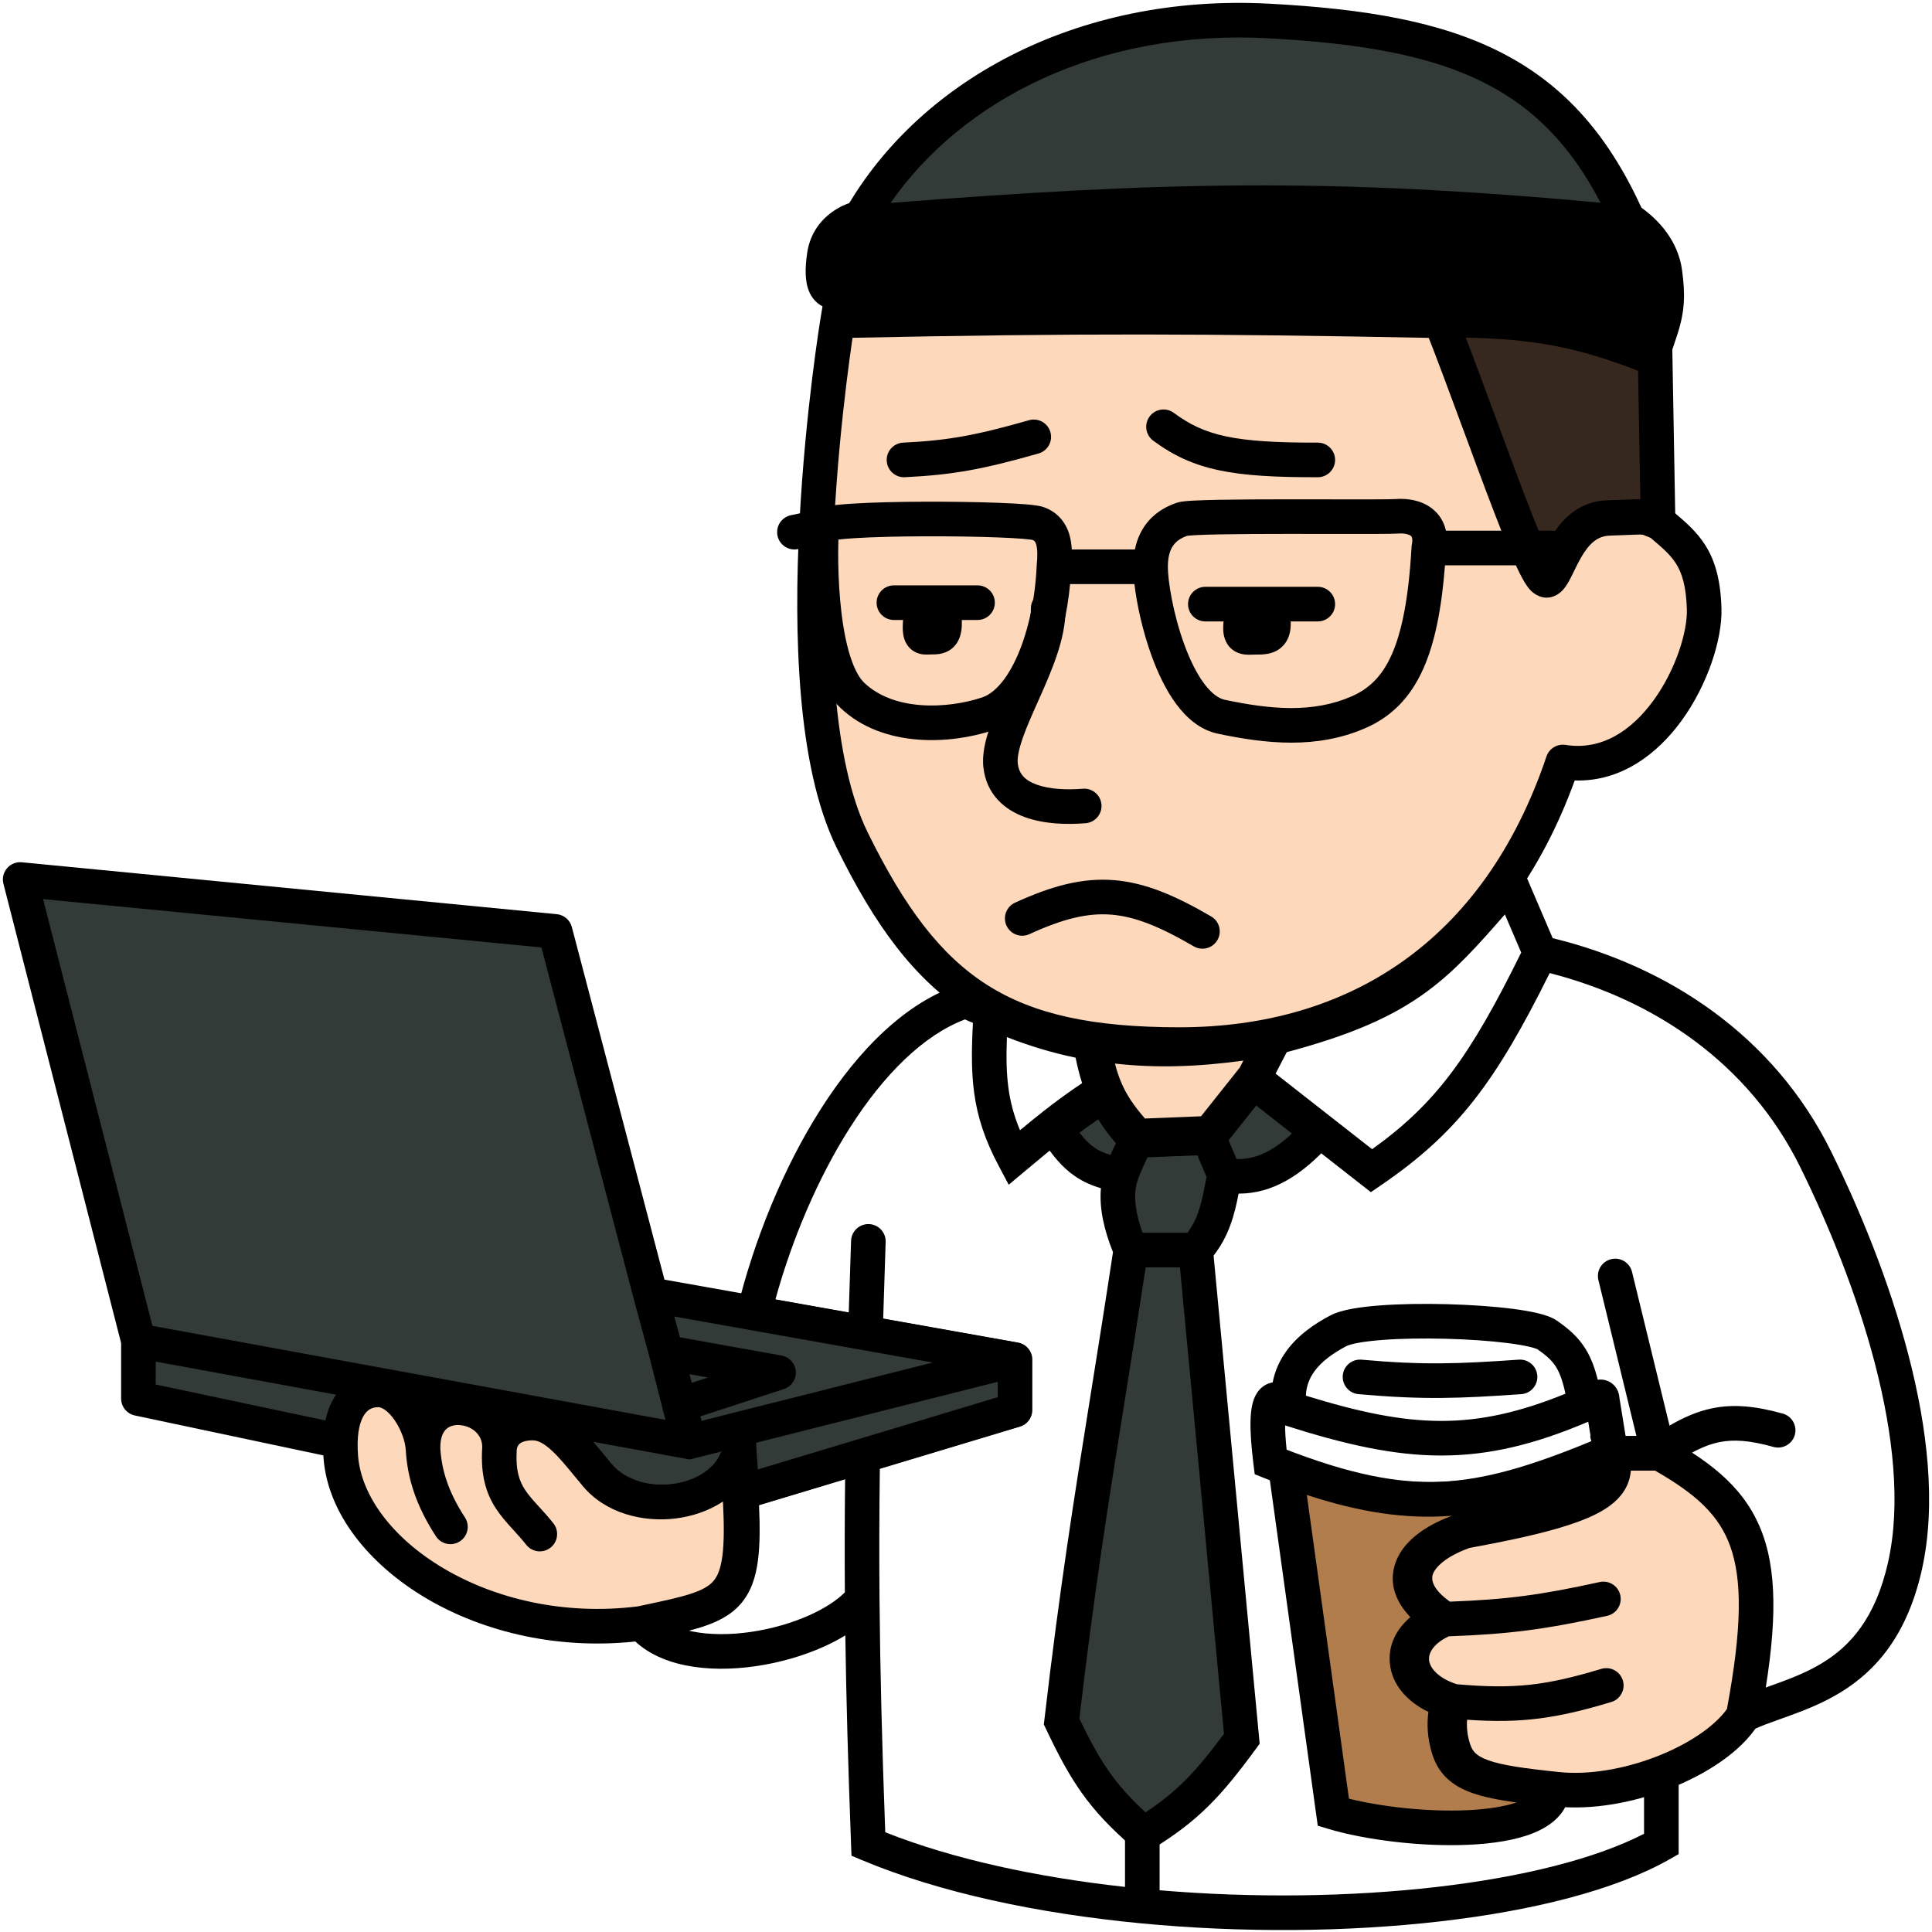 <svg width="212" height="212" viewBox="0 0 212 212" fill="none" xmlns="http://www.w3.org/2000/svg">
<path fill-rule="evenodd" clip-rule="evenodd" d="M166.252 93.316L164.266 95.568C163.672 96.241 163.112 96.881 162.579 97.492C159.463 101.056 157.234 103.605 154.343 105.736C151.023 108.185 146.745 110.125 139.116 112.071L138.291 112.281L134.96 118.706L150.425 130.817L151.573 130.033C159.93 124.321 164.108 118.748 170.045 106.777C181.515 109.711 191.901 116.643 197.528 128.04C200.572 134.208 203.722 141.876 205.738 149.629C207.763 157.418 208.594 165.105 207.186 171.401C205.794 177.629 202.976 180.632 199.998 182.457C198.455 183.403 196.816 184.063 195.15 184.671C194.839 184.785 194.52 184.898 194.199 185.013C194.008 185.081 193.817 185.15 193.625 185.219C194.807 177.816 194.79 172.513 193.302 168.382C191.88 164.431 189.202 161.782 185.602 159.436C186.719 158.826 187.691 158.449 188.652 158.252C190.242 157.926 192.005 158.05 194.609 158.773C195.619 159.053 196.665 158.461 196.946 157.451C197.226 156.441 196.635 155.394 195.624 155.114C192.712 154.306 190.293 154.039 187.888 154.532C186.277 154.863 184.767 155.517 183.198 156.434L179.083 139.565C178.835 138.546 177.808 137.922 176.789 138.17C175.77 138.419 175.146 139.446 175.394 140.465L179.568 157.576H178.38L177.708 153.434C177.696 153.24 177.66 152.985 177.558 152.716C177.396 152.292 177.041 151.783 176.393 151.525C175.973 151.358 175.587 151.363 175.321 151.4C175.003 150.115 174.604 149.064 174.071 148.161C173.214 146.71 172.107 145.811 170.904 144.955C170.294 144.521 169.453 144.269 168.742 144.098C167.952 143.909 167 143.749 165.963 143.616C163.885 143.35 161.332 143.176 158.769 143.108C156.205 143.041 153.586 143.079 151.377 143.249C150.273 143.334 149.244 143.453 148.36 143.616C147.517 143.772 146.655 143.992 145.982 144.345C144.2 145.279 142.413 146.523 141.162 148.245C140.425 149.259 139.897 150.408 139.651 151.694C139.628 151.698 139.605 151.702 139.583 151.706C138.858 151.845 138.327 152.279 137.986 152.767C137.411 153.59 137.259 154.725 137.224 155.814C137.185 157.011 137.285 158.599 137.543 160.66L137.682 161.77L138.721 162.186C139.435 162.472 140.134 162.743 140.82 162.999C148.12 165.725 153.875 166.764 159.595 166.333C165.176 165.912 170.569 164.098 177.143 161.373H181.484C185.945 163.932 188.486 166.215 189.73 169.668C191.045 173.32 191.037 178.614 189.368 187.535C188.037 189.405 185.212 191.365 181.616 192.757L180.403 193.227V201.22C175.079 203.969 167.039 205.975 157.623 207.061C148.198 208.148 137.566 208.294 127.245 207.421V200.767C127.245 199.719 126.395 198.869 125.346 198.869C124.298 198.869 123.448 199.719 123.448 200.767V207.052C113.732 205.983 104.541 203.993 97.138 201.055C96.778 191.297 96.575 183.174 96.51 175.438C96.47 170.625 96.483 165.96 96.545 161.143L111.813 156.546C112.615 156.305 113.164 155.566 113.164 154.728V149.191C113.164 148.271 112.504 147.483 111.598 147.322L96.913 144.708C96.993 142.025 97.083 139.228 97.184 136.283C97.22 135.235 96.4 134.356 95.352 134.321C94.304 134.285 93.425 135.105 93.389 136.153C93.295 138.898 93.21 141.516 93.134 144.035L85.084 142.602C86.901 136.001 89.737 129.276 93.276 123.724C97.003 117.879 101.351 113.581 105.89 111.86C106.205 112.014 106.456 112.121 106.709 112.221C106.727 112.227 106.744 112.234 106.76 112.24C106.606 115.124 106.58 117.566 106.891 119.883C107.258 122.605 108.079 125.087 109.589 127.932L110.687 130.002L112.484 128.498C114.203 127.059 115.561 125.929 116.867 124.905C118.491 123.631 120.04 122.517 122.081 121.202L123.433 120.329L122.795 118.852C122.248 117.589 121.877 116.143 121.521 114.111L121.291 112.8L119.981 112.569C116.539 111.961 113.096 110.898 109.52 109.272C108.95 109.012 108.571 108.867 108.289 108.76C108.219 108.733 108.155 108.709 108.096 108.686C107.839 108.585 107.567 108.469 106.963 108.135L106.249 107.741L105.472 107.987C99.416 109.904 94.186 115.234 90.075 121.682C85.93 128.184 82.742 136.1 80.886 143.659L80.403 145.626L109.367 150.781V153.317L79.331 162.361L79.42 163.858C79.601 166.922 79.613 169.083 79.415 170.661C79.22 172.217 78.843 173.015 78.397 173.52C77.938 174.041 77.201 174.486 75.799 174.93C74.555 175.324 73.003 175.656 70.959 176.092C70.666 176.155 70.363 176.22 70.049 176.287L66.979 176.947L68.989 179.359C70.547 181.228 72.835 182.257 75.231 182.743C77.642 183.232 80.33 183.209 82.937 182.83C85.551 182.45 88.162 181.701 90.434 180.674C91.242 180.309 92.025 179.901 92.758 179.451C92.857 186.384 93.063 193.765 93.389 202.421L93.435 203.63L94.551 204.099C103.123 207.703 113.962 209.971 125.165 211.046C136.27 212.111 147.831 212.013 158.058 210.833C168.235 209.659 177.286 207.394 183.242 203.999L184.2 203.452V195.799C187.609 194.309 190.69 192.211 192.445 189.759C193.298 189.369 194.257 189.026 195.362 188.63C195.71 188.506 196.073 188.376 196.452 188.238C198.173 187.609 200.104 186.846 201.982 185.695C205.846 183.327 209.278 179.449 210.892 172.229C212.49 165.078 211.501 156.706 209.413 148.674C207.315 140.606 204.058 132.691 200.932 126.36C194.614 113.562 182.921 106.004 170.379 102.947L166.252 93.316ZM166.924 104.523C161.279 115.988 157.555 121.089 150.565 126.104L139.78 117.658L140.881 115.536C148.269 113.591 152.866 111.543 156.597 108.792C159.725 106.486 162.19 103.71 165.132 100.342L166.924 104.523ZM92.707 174.731C91.833 175.604 90.524 176.467 88.871 177.214C86.942 178.086 84.677 178.741 82.391 179.073C80.099 179.406 77.866 179.403 75.986 179.022C75.852 178.994 75.721 178.966 75.592 178.935C76.07 178.811 76.522 178.684 76.946 178.55C78.613 178.022 80.118 177.309 81.244 176.032C82.384 174.741 82.936 173.103 83.183 171.133C83.386 169.511 83.397 167.537 83.289 165.135L92.734 162.291C92.687 166.466 92.677 170.548 92.707 174.731ZM110.489 113.804C113.022 114.798 115.521 115.54 118.025 116.059C118.229 117.058 118.459 117.979 118.742 118.852C117.194 119.89 115.882 120.852 114.524 121.917C113.694 122.568 112.848 123.256 111.926 124.02C111.253 122.412 110.864 120.935 110.655 119.377C110.434 117.737 110.405 115.971 110.489 113.804ZM174.649 158.293C168.663 160.728 163.997 162.193 159.309 162.547C154.306 162.924 149.119 162.045 142.148 159.442C141.83 159.323 141.508 159.201 141.182 159.075C141.067 157.966 141.017 157.092 141.013 156.413C147.558 158.497 152.896 159.715 158.156 159.716C163.364 159.716 168.362 158.523 174.278 156.006L174.649 158.293ZM171.777 152.934C166.657 155.011 162.442 155.919 158.156 155.919C153.76 155.919 149.167 154.964 143.295 153.149C143.338 152.087 143.691 151.224 144.234 150.477C145.002 149.419 146.219 148.508 147.744 147.709C147.897 147.628 148.301 147.488 149.049 147.35C149.756 147.22 150.643 147.114 151.667 147.035C153.713 146.878 156.196 146.839 158.669 146.904C161.142 146.969 163.562 147.137 165.481 147.383C166.444 147.506 167.248 147.645 167.856 147.79C168.38 147.916 168.62 148.017 168.687 148.045C168.708 148.053 168.712 148.055 168.702 148.048C169.778 148.814 170.357 149.338 170.801 150.091C171.159 150.698 171.485 151.548 171.777 152.934ZM147.345 150.921C147.252 151.966 148.023 152.888 149.068 152.981C156.155 153.611 160.088 153.46 166.929 152.983C167.975 152.911 168.764 152.003 168.691 150.958C168.618 149.912 167.711 149.123 166.665 149.196C159.932 149.665 156.218 149.804 149.404 149.199C148.36 149.106 147.438 149.877 147.345 150.921Z" fill="black"/>
<path d="M139.857 113.91L137.642 118.182L132.737 124.352L124.827 124.669C123.131 122.837 122.068 121.327 121.324 119.606C120.691 118.144 120.289 116.53 119.922 114.438C126.296 115.563 132.704 115.203 139.857 113.91Z" fill="#FDD8BB"/>
<path fill-rule="evenodd" clip-rule="evenodd" d="M143.32 111.355L139.519 112.042C132.5 113.31 126.332 113.642 120.252 112.569L117.585 112.098L118.052 114.766C118.429 116.916 118.862 118.698 119.581 120.36C120.438 122.341 121.647 124.03 123.434 125.959L124.029 126.601L133.682 126.214L139.242 119.219L143.32 111.355ZM136.438 116.379L136.041 117.145L131.792 122.49L125.64 122.736C124.386 121.304 123.617 120.127 123.066 118.852C122.785 118.203 122.551 117.506 122.341 116.706C126.935 117.228 131.563 117.05 136.438 116.379Z" fill="black"/>
<path d="M41.767 152.513C44.298 152.513 46.513 156.31 46.672 159C46.513 152.197 55.373 153.779 55.057 159C55.152 157.588 56.164 156.152 58.696 156.152C61.227 156.152 63.126 158.811 65.657 161.848C69.612 166.594 79.175 165.445 81.161 159.949C81.269 161.331 81.36 162.593 81.428 163.746L111.379 154.728V149.191L71.384 142.072L60.91 102.203L2.215 96.507L15.188 147.134V153.463L37.599 158.209C37.705 154.206 39.536 152.513 41.767 152.513Z" fill="#333B38"/>
<path fill-rule="evenodd" clip-rule="evenodd" d="M0.773 95.272C0.37 95.742 0.222 96.379 0.376 96.979L13.29 147.374V153.463C13.29 154.36 13.917 155.134 14.795 155.32L35.736 159.755C35.743 159.871 35.752 159.988 35.762 160.105C35.848 161.15 36.765 161.928 37.81 161.841C38.855 161.755 39.632 160.838 39.546 159.793C39.499 159.232 39.485 158.721 39.497 158.259C39.543 156.513 39.961 155.548 40.36 155.057C40.718 154.616 41.172 154.412 41.767 154.412C42.085 154.412 42.776 154.713 43.548 155.829C44.27 156.872 44.721 158.164 44.776 159.111L48.57 158.956C48.54 157.679 48.925 157.082 49.233 156.804C49.569 156.5 50.092 156.321 50.75 156.382C52.179 156.513 53.241 157.571 53.162 158.885L56.951 159.128C56.971 158.824 57.082 158.597 57.249 158.443C57.406 158.298 57.796 158.051 58.696 158.051C59.24 158.051 59.897 158.322 60.874 159.243C61.66 159.983 62.441 160.932 63.389 162.084C63.645 162.396 63.914 162.722 64.198 163.063C66.707 166.073 70.811 167.057 74.377 166.624C76.184 166.404 78.033 165.793 79.586 164.761L79.675 166.257L111.926 156.546C112.729 156.305 113.278 155.566 113.278 154.728V149.191C113.278 148.271 112.618 147.483 111.712 147.322L72.912 140.415L62.747 101.721C62.545 100.952 61.885 100.39 61.094 100.313L2.398 94.618C1.782 94.558 1.176 94.802 0.773 95.272ZM73.997 144.465L102.346 149.511L76.982 155.908L76.855 155.422L86.024 152.419C86.85 152.148 87.387 151.351 87.327 150.483C87.266 149.616 86.624 148.9 85.768 148.746L74.612 146.744L73.997 144.465ZM75.661 150.79L77.688 151.154L75.902 151.739L75.661 150.79ZM71.256 148.882L72.726 154.65L73.029 155.803L16.726 145.486L4.726 98.659L59.41 103.965L69.55 142.56L71.256 148.882ZM17.087 149.412L37.102 153.08C36.557 153.881 36.176 154.835 35.95 155.919L17.087 151.924V149.412ZM65.102 158.211L75.688 160.151L79.214 159.261C79.221 159.388 79.228 159.515 79.236 159.641C78.454 161.302 76.473 162.544 73.918 162.854C71.216 163.183 68.562 162.369 67.115 160.632C66.881 160.351 66.645 160.064 66.409 159.777C65.975 159.25 65.539 158.719 65.102 158.211ZM83.163 161.241C83.129 160.775 83.093 160.295 83.054 159.801C83.016 159.319 82.99 158.823 82.975 158.313L109.481 151.628V153.317L83.163 161.241Z" fill="black"/>
<path d="M37.402 159.949C38.253 170.26 53.081 180.334 70.309 178.143C80.086 176.043 81.904 176.064 81.176 163.746C81.108 162.593 81.018 161.331 80.909 159.949C78.924 165.444 69.36 166.594 65.405 161.848C62.874 158.811 60.975 156.152 58.444 156.152C55.912 156.152 54.9 157.588 54.805 159C55.121 153.779 46.261 152.197 46.42 159C46.261 156.31 44.047 152.513 41.515 152.513C39.284 152.513 37.453 154.206 37.347 158.209C37.333 158.747 37.35 159.326 37.402 159.949Z" fill="#FDD8BB"/>
<path fill-rule="evenodd" clip-rule="evenodd" d="M46.418 153.667C45.411 152.213 43.729 150.615 41.515 150.615C39.879 150.615 38.302 151.257 37.16 152.663C36.059 154.02 35.509 155.903 35.45 158.159C35.434 158.772 35.453 159.421 35.51 160.105C36.005 166.099 40.48 171.657 46.747 175.368C53.074 179.114 61.512 181.176 70.549 180.027L70.629 180.016L70.708 179.999C71.014 179.934 71.315 179.87 71.61 179.807C73.617 179.379 75.374 179.004 76.808 178.55C78.474 178.022 79.979 177.309 81.106 176.032C82.245 174.741 82.797 173.103 83.044 171.133C83.288 169.185 83.254 166.729 83.072 163.634C83.002 162.464 82.911 161.189 82.802 159.801L79.124 159.304C78.463 161.133 76.391 162.523 73.666 162.854C70.965 163.183 68.31 162.369 66.863 160.632C66.629 160.351 66.393 160.064 66.157 159.777C65.188 158.598 64.205 157.402 63.227 156.48C61.989 155.312 60.43 154.254 58.444 154.254C57.28 154.254 56.243 154.493 55.379 154.966C54.222 153.571 52.481 152.751 50.845 152.6C49.396 152.468 47.813 152.814 46.56 153.877C46.513 153.807 46.466 153.737 46.418 153.667ZM48.317 158.923C48.295 157.669 48.676 157.08 48.981 156.804C49.317 156.5 49.84 156.321 50.498 156.382C51.927 156.513 52.989 157.571 52.91 158.885C52.73 161.847 53.319 163.844 54.42 165.534C54.935 166.324 55.535 167.004 56.09 167.617C56.18 167.716 56.269 167.814 56.358 167.911C56.834 168.434 57.287 168.931 57.745 169.511C58.394 170.334 59.588 170.474 60.411 169.824C61.234 169.175 61.374 167.981 60.725 167.158C60.177 166.464 59.624 165.857 59.147 165.334C59.063 165.243 58.982 165.153 58.903 165.067C58.357 164.464 57.938 163.977 57.602 163.461C57.003 162.542 56.564 161.376 56.699 159.123C56.721 158.822 56.831 158.596 56.997 158.443C57.154 158.298 57.544 158.051 58.444 158.051C58.989 158.051 59.646 158.322 60.622 159.243C61.408 159.983 62.189 160.932 63.137 162.084C63.393 162.396 63.662 162.722 63.946 163.063C66.455 166.073 70.56 167.057 74.125 166.624C75.931 166.404 77.778 165.794 79.331 164.764C79.462 167.355 79.454 169.243 79.276 170.661C79.082 172.217 78.704 173.015 78.258 173.52C77.799 174.041 77.062 174.486 75.661 174.93C74.416 175.324 72.865 175.656 70.82 176.092C70.552 176.15 70.276 176.209 69.991 176.27C61.829 177.289 54.27 175.41 48.681 172.101C43.014 168.744 39.65 164.11 39.294 159.793C39.248 159.232 39.233 158.721 39.245 158.259C39.291 156.512 39.709 155.548 40.108 155.057C40.466 154.616 40.92 154.412 41.515 154.412C41.833 154.412 42.524 154.713 43.297 155.829C44.019 156.872 44.469 158.164 44.525 159.111C44.703 162.151 45.61 165.156 47.834 168.578C48.405 169.457 49.581 169.706 50.46 169.135C51.34 168.564 51.589 167.388 51.017 166.509C49.138 163.616 48.459 161.251 48.317 158.923Z" fill="black"/>
<path d="M182.113 159.475C191.8 164.922 194.783 169.896 191.289 188.269C189.737 190.72 186.369 193.003 182.43 194.528C178.742 195.956 174.552 196.72 170.88 196.337C163.286 195.546 160.438 194.913 159.489 191.907C158.54 188.901 159.489 186.686 159.489 186.686C153.794 184.946 153.319 179.884 158.54 177.669C153.033 174.086 154.901 170.075 160.755 168.018C175.82 165.284 177.813 163.309 176.892 159.475H182.113Z" fill="#FDD8BB"/>
<path fill-rule="evenodd" clip-rule="evenodd" d="M182.61 157.576H174.484L175.046 159.918C175.238 160.719 175.199 161.118 175.104 161.366C175.019 161.59 174.773 161.991 173.865 162.517C171.931 163.639 167.997 164.774 160.416 166.15L160.268 166.177L160.126 166.227C157.051 167.307 154.35 169.11 153.568 171.728C152.938 173.835 153.693 175.791 155.28 177.45C153.713 178.788 152.831 180.563 153.032 182.547C153.265 184.848 154.893 186.707 157.26 187.851C157.257 187.877 157.253 187.903 157.25 187.929C157.103 189.081 157.107 190.669 157.679 192.479C157.998 193.489 158.508 194.384 159.292 195.131C160.061 195.864 161.003 196.367 162.057 196.742C164.09 197.465 166.938 197.835 170.684 198.226C174.726 198.647 179.222 197.805 183.115 196.298C187.217 194.71 191.025 192.234 192.893 189.284L193.087 188.979L193.154 188.623C194.908 179.401 195.137 173.121 193.43 168.382C191.674 163.503 188.003 160.609 183.044 157.82L182.61 157.576ZM159.863 184.814C157.565 184.062 156.88 182.856 156.81 182.165C156.749 181.559 157.087 180.448 158.976 179.553C165.638 179.316 169.552 178.798 176.35 177.308C177.374 177.084 178.022 176.071 177.797 175.047C177.573 174.023 176.561 173.375 175.536 173.599C169.039 175.024 165.361 175.517 159.095 175.749C157.071 174.294 157.073 173.261 157.206 172.815C157.441 172.03 158.566 170.827 161.246 169.858C168.64 168.511 173.19 167.298 175.771 165.801C177.13 165.013 178.151 164.03 178.651 162.72C178.824 162.268 178.919 161.817 178.958 161.373H181.612C186.073 163.932 188.614 166.214 189.858 169.668C191.173 173.32 191.165 178.614 189.496 187.535C188.165 189.405 185.34 191.365 181.744 192.757C178.261 194.106 174.378 194.793 171.077 194.449C167.228 194.048 164.856 193.707 163.329 193.164C162.604 192.906 162.18 192.638 161.911 192.382C161.657 192.14 161.455 191.829 161.3 191.336C160.972 190.299 160.932 189.394 160.986 188.71C167.022 189.122 170.801 188.57 176.806 186.764C177.81 186.462 178.379 185.404 178.077 184.399C177.776 183.395 176.717 182.826 175.713 183.128C169.673 184.944 166.268 185.374 159.863 184.814Z" fill="black"/>
<path d="M187 66.844C187.158 72.54 181.324 85.18 171.495 83.615C164.359 104.747 148.713 114.623 129.412 114.623C110.11 114.623 101.725 108.928 93.498 92.158C85.272 75.388 91.916 35.203 91.916 35.203C118.048 34.646 132.537 34.702 158.206 35.203C162.407 45.739 168.489 63.997 169.755 63.68C171.021 63.364 171.812 57.035 176.558 56.877C181.304 56.719 180.115 56.599 182.095 57.352C184.855 59.703 186.842 61.149 187 66.844Z" fill="#FDD8BB"/>
<path fill-rule="evenodd" clip-rule="evenodd" d="M158.243 33.304C132.553 32.803 118.037 32.748 91.876 33.304L90.3 33.338L90.043 34.893L91.916 35.203C90.043 34.893 90.043 34.894 90.043 34.894L90.043 34.896L90.038 34.926C90.034 34.947 90.029 34.977 90.023 35.017C90.01 35.096 89.992 35.213 89.968 35.365C89.92 35.669 89.852 36.115 89.768 36.687C89.601 37.831 89.371 39.481 89.122 41.512C88.624 45.572 88.046 51.165 87.726 57.293C87.407 63.414 87.345 70.104 87.889 76.349C88.43 82.558 89.584 88.489 91.794 92.994C95.97 101.506 100.315 107.487 106.284 111.282C112.257 115.079 119.598 116.522 129.412 116.522C139.391 116.522 148.527 113.965 156.113 108.593C163.369 103.454 169.093 95.819 172.796 85.642C177.929 85.8 181.912 82.674 184.529 79.067C187.388 75.127 188.991 70.142 188.898 66.792C188.812 63.722 188.226 61.573 187.13 59.832C186.175 58.317 184.886 57.227 183.686 56.211C183.565 56.109 183.445 56.008 183.327 55.907L183.077 55.694L182.77 55.577C182.545 55.492 182.364 55.419 182.206 55.353C182.18 55.343 182.153 55.331 182.125 55.32C182 55.268 181.863 55.212 181.74 55.164C181.371 55.024 181.008 54.921 180.518 54.881C180.115 54.848 179.644 54.861 179.077 54.882C178.873 54.889 178.651 54.898 178.4 54.908C177.899 54.929 177.287 54.953 176.495 54.98C173.106 55.093 171.25 57.466 170.208 59.269C170.05 59.541 169.898 59.826 169.755 60.104C169.751 60.094 169.747 60.084 169.742 60.075C168.953 58.298 167.959 55.761 166.858 52.841C166.084 50.791 165.259 48.555 164.421 46.286C162.895 42.153 161.33 37.912 159.969 34.499L159.503 33.329L158.243 33.304ZM168.695 62.168L168.696 62.167C168.666 62.199 168.666 62.206 168.695 62.168ZM93.55 37.067C118.233 36.556 132.559 36.609 156.905 37.076C158.132 40.214 159.489 43.888 160.83 47.524C161.673 49.806 162.509 52.072 163.305 54.181C164.407 57.103 165.434 59.73 166.272 61.617C166.687 62.549 167.083 63.366 167.443 63.961C167.615 64.246 167.834 64.576 168.099 64.849C168.23 64.984 168.444 65.182 168.74 65.337C169.044 65.497 169.577 65.682 170.216 65.522C171.036 65.317 171.523 64.727 171.737 64.439C171.992 64.099 172.206 63.703 172.376 63.368C172.51 63.105 172.632 62.854 172.751 62.608C172.98 62.135 173.202 61.677 173.495 61.17C174.351 59.69 175.264 58.82 176.621 58.775C177.424 58.748 178.071 58.722 178.58 58.701C178.824 58.691 179.035 58.683 179.217 58.676C179.824 58.654 180.069 58.654 180.209 58.665C180.213 58.665 180.216 58.666 180.219 58.666C180.264 58.669 180.278 58.67 180.384 58.711C180.456 58.739 180.533 58.77 180.653 58.82C180.686 58.834 180.721 58.848 180.761 58.864C180.862 58.906 180.977 58.953 181.109 59.005C181.121 59.015 181.132 59.025 181.143 59.034C182.446 60.142 183.289 60.859 183.917 61.856C184.543 62.849 185.029 64.271 185.102 66.897C185.167 69.243 183.932 73.425 181.456 76.837C179.004 80.217 175.714 82.364 171.794 81.74C170.879 81.594 169.993 82.13 169.697 83.007C166.238 93.25 160.761 100.648 153.918 105.494C147.072 110.343 138.734 112.725 129.412 112.725C119.924 112.725 113.421 111.32 108.321 108.077C103.214 104.831 99.254 99.58 95.203 91.322C93.299 87.441 92.198 82.06 91.672 76.019C91.148 70.012 91.204 63.511 91.518 57.49C91.832 51.475 92.4 45.974 92.891 41.975C93.136 39.976 93.362 38.356 93.525 37.237C93.534 37.179 93.542 37.122 93.55 37.067Z" fill="black"/>
<path d="M169.6 63.6C170.866 63.284 171.657 56.955 176.403 56.797C181.149 56.639 179.959 56.519 181.94 57.272L181.624 39.394C173.12 35.941 167.702 35.122 158.051 35.122C162.252 45.659 168.334 63.916 169.6 63.6Z" fill="#36281E"/>
<path fill-rule="evenodd" clip-rule="evenodd" d="M182.338 37.635C173.564 34.072 167.895 33.224 158.051 33.224H155.25L156.287 35.825C157.632 39.198 159.163 43.346 160.675 47.444C161.517 49.725 162.354 51.992 163.15 54.101C164.252 57.023 165.279 59.65 166.117 61.536C166.532 62.469 166.928 63.286 167.288 63.881C167.46 64.166 167.679 64.495 167.944 64.769C168.075 64.904 168.289 65.101 168.585 65.257C168.889 65.416 169.422 65.602 170.06 65.442C170.881 65.237 171.368 64.647 171.582 64.359C171.837 64.018 172.05 63.623 172.221 63.288C172.355 63.024 172.477 62.774 172.596 62.528C172.825 62.054 173.047 61.596 173.34 61.09C174.196 59.609 175.109 58.74 176.466 58.694C177.269 58.668 177.916 58.642 178.425 58.621C178.669 58.611 178.88 58.602 179.062 58.596C179.669 58.573 179.914 58.574 180.054 58.585C180.058 58.585 180.061 58.585 180.064 58.586C180.109 58.589 180.122 58.59 180.229 58.631C180.301 58.658 180.378 58.69 180.498 58.74C180.531 58.753 180.566 58.768 180.606 58.784C180.78 58.856 180.996 58.944 181.266 59.046L183.888 60.043L183.5 38.107L182.338 37.635ZM179.748 40.691L179.997 54.782C179.681 54.776 179.325 54.786 178.922 54.801C178.718 54.809 178.496 54.818 178.245 54.828C177.744 54.848 177.132 54.873 176.34 54.9C172.951 55.013 171.095 57.386 170.053 59.189C169.895 59.461 169.743 59.745 169.6 60.023C169.596 60.014 169.591 60.004 169.587 59.995C168.798 58.217 167.804 55.681 166.702 52.761C165.929 50.711 165.103 48.474 164.266 46.206C163.112 43.08 161.935 39.892 160.842 37.048C168.19 37.202 172.99 38.056 179.748 40.691ZM168.54 62.087L168.54 62.087C168.511 62.119 168.511 62.126 168.54 62.087Z" fill="black"/>
<path fill-rule="evenodd" clip-rule="evenodd" d="M126.149 45.7C125.525 46.543 125.702 47.732 126.545 48.356C130.969 51.63 135.269 52.388 144.607 52.367C145.656 52.365 146.504 51.513 146.501 50.464C146.499 49.416 145.647 48.568 144.599 48.57C135.411 48.591 132.187 47.807 128.804 45.304C127.961 44.68 126.772 44.858 126.149 45.7Z" fill="black"/>
<path fill-rule="evenodd" clip-rule="evenodd" d="M115.262 47.418C114.975 46.41 113.925 45.824 112.917 46.111C107.124 47.758 104.13 48.327 99.105 48.572C98.057 48.623 97.25 49.514 97.301 50.561C97.352 51.608 98.242 52.416 99.289 52.365C104.677 52.102 107.966 51.466 113.955 49.763C114.963 49.477 115.549 48.427 115.262 47.418Z" fill="black"/>
<path fill-rule="evenodd" clip-rule="evenodd" d="M146.501 66.29C146.501 65.241 145.651 64.391 144.603 64.391H132.263C131.214 64.391 130.364 65.241 130.364 66.29C130.364 67.338 131.214 68.188 132.263 68.188H134.261C134.251 68.282 134.244 68.374 134.237 68.462C134.195 69.067 134.199 69.938 134.685 70.686C135.291 71.617 136.23 71.794 136.724 71.831C136.966 71.85 137.202 71.843 137.358 71.838C137.402 71.837 137.443 71.835 137.481 71.834C137.601 71.83 137.695 71.827 137.8 71.827C137.818 71.827 137.837 71.827 137.857 71.827C138.168 71.827 138.671 71.828 139.148 71.734C139.709 71.624 140.46 71.343 141.008 70.602C141.523 69.905 141.644 69.085 141.634 68.366C141.633 68.307 141.631 68.248 141.629 68.188H144.603C145.651 68.188 146.501 67.338 146.501 66.29ZM137.829 68.595C137.829 68.595 137.829 68.593 137.83 68.589C137.829 68.593 137.829 68.595 137.829 68.595Z" fill="black"/>
<path fill-rule="evenodd" clip-rule="evenodd" d="M109.164 66.131C109.164 65.083 108.314 64.233 107.266 64.233H98.09C97.041 64.233 96.191 65.083 96.191 66.131C96.191 67.18 97.041 68.03 98.09 68.03H99.097C99.085 68.17 99.076 68.304 99.07 68.43C99.041 69.017 99.047 69.766 99.353 70.424C99.535 70.814 99.826 71.185 100.25 71.45C100.651 71.702 101.046 71.781 101.313 71.809C101.566 71.836 101.801 71.826 101.917 71.82C101.961 71.819 101.996 71.817 102.027 71.815C102.107 71.812 102.151 71.809 102.207 71.809C102.221 71.809 102.237 71.81 102.254 71.81C102.478 71.811 102.966 71.813 103.439 71.683C104.086 71.505 104.732 71.089 105.135 70.326C105.477 69.681 105.552 68.955 105.545 68.297C105.544 68.21 105.541 68.121 105.538 68.03H107.266C108.314 68.03 109.164 67.18 109.164 66.131Z" fill="black"/>
<path fill-rule="evenodd" clip-rule="evenodd" d="M154.935 58.974C154.966 59.069 155.013 59.308 154.922 59.768L154.897 59.897L154.89 60.028C154.577 65.567 153.842 69.29 152.717 71.823C151.633 74.261 150.189 75.6 148.278 76.429C144.099 78.24 139.532 77.877 134.397 76.788C133.734 76.647 132.952 76.118 132.114 74.988C131.291 73.878 130.561 72.382 129.952 70.716C128.726 67.358 128.149 63.743 128.149 62.191C128.149 60.77 128.549 60.049 128.901 59.65C129.268 59.235 129.751 58.981 130.265 58.795C130.292 58.791 130.336 58.786 130.4 58.779C130.579 58.76 130.832 58.741 131.162 58.723C131.819 58.688 132.707 58.661 133.763 58.64C135.871 58.6 138.583 58.588 141.326 58.587C142.825 58.586 144.348 58.589 145.788 58.591C149.524 58.598 152.699 58.603 153.446 58.547C154.14 58.495 154.615 58.651 154.808 58.797C154.874 58.847 154.909 58.895 154.935 58.974ZM157.109 55.777C155.893 54.851 154.351 54.672 153.163 54.761C152.57 54.805 149.748 54.8 146.194 54.795C144.666 54.792 143.003 54.789 141.324 54.79C138.579 54.791 135.836 54.803 133.69 54.844C132.619 54.865 131.68 54.893 130.957 54.932C130.597 54.951 130.272 54.974 130.001 55.003C129.794 55.025 129.43 55.066 129.113 55.175C128.291 55.458 127.067 55.991 126.055 57.136C125.333 57.954 124.796 58.996 124.533 60.293H117.608C117.578 59.728 117.496 59.168 117.337 58.638C116.94 57.322 116.062 56.208 114.559 55.661C114.244 55.546 113.879 55.488 113.621 55.452C113.316 55.409 112.953 55.372 112.553 55.34C111.75 55.273 110.722 55.218 109.562 55.175C107.237 55.087 104.313 55.042 101.445 55.052C98.581 55.062 95.74 55.127 93.591 55.261C92.525 55.328 91.577 55.414 90.867 55.53C90.525 55.586 90.151 55.662 89.822 55.778C89.701 55.82 89.524 55.889 89.335 55.999L86.782 56.536C85.756 56.752 85.099 57.759 85.315 58.785C85.531 59.811 86.538 60.468 87.564 60.252L88.18 60.122C88.162 61.748 88.207 63.923 88.407 66.176C88.59 68.245 88.91 70.462 89.463 72.443C89.999 74.369 90.825 76.334 92.187 77.641C94.576 79.935 97.695 80.91 100.666 81.151C103.638 81.391 106.624 80.913 108.973 80.13C111.902 79.153 113.933 76.293 115.244 73.195C116.38 70.508 117.118 67.313 117.422 64.09H124.481C124.738 66.284 125.377 69.258 126.386 72.019C127.063 73.873 127.944 75.739 129.064 77.25C130.169 78.74 131.662 80.089 133.609 80.502C138.916 81.628 144.475 82.215 149.788 79.913C152.623 78.684 154.739 76.622 156.186 73.365C157.44 70.543 158.187 66.842 158.561 62.033H170.233C171.281 62.033 172.131 61.183 172.131 60.135C172.131 59.086 171.281 58.236 170.233 58.236H158.662C158.45 57.244 157.926 56.4 157.109 55.777ZM113.307 59.247C113.441 59.301 113.501 59.356 113.534 59.394C113.576 59.441 113.641 59.535 113.701 59.732C113.835 60.179 113.87 60.899 113.761 62.006L113.756 62.057L113.754 62.109C113.604 65.565 112.889 69.014 111.746 71.716C110.565 74.51 109.116 76.08 107.773 76.528C105.851 77.168 103.378 77.561 100.972 77.366C98.564 77.171 96.382 76.406 94.816 74.903C94.201 74.311 93.602 73.152 93.12 71.424C92.654 69.751 92.361 67.786 92.189 65.84C92.017 63.904 91.969 62.041 91.974 60.593C91.975 60.067 91.984 59.599 91.996 59.206C92.478 59.149 93.094 59.096 93.828 59.051C95.87 58.923 98.626 58.859 101.458 58.849C104.285 58.839 107.156 58.884 109.419 58.969C110.553 59.012 111.518 59.064 112.242 59.124C112.606 59.154 112.89 59.184 113.097 59.212C113.216 59.229 113.282 59.242 113.307 59.247Z" fill="black"/>
<path fill-rule="evenodd" clip-rule="evenodd" d="M121.951 100.366C124.536 100.576 127.236 101.654 130.99 103.843C131.896 104.371 133.058 104.065 133.586 103.159C134.114 102.254 133.808 101.091 132.903 100.563C128.994 98.284 125.699 96.861 122.258 96.581C118.788 96.299 115.415 97.198 111.377 99.054C110.425 99.492 110.007 100.619 110.445 101.572C110.883 102.525 112.01 102.942 112.963 102.504C116.712 100.781 119.396 100.158 121.951 100.366Z" fill="black"/>
<path d="M92.354 31.954C118.486 31.397 132.976 31.453 158.644 31.954C168.295 31.954 173.713 32.773 182.217 36.225C183.008 33.852 183.008 32.27 182.692 29.897C182.375 27.524 180.779 25.461 178.578 24.043C145.394 20.803 126.886 21.405 93.936 24.043C93.936 24.043 90.931 24.834 90.456 27.998C89.981 31.163 90.614 32.428 92.354 31.954Z" fill="black"/>
<path fill-rule="evenodd" clip-rule="evenodd" d="M179.96 33.322C179.488 30.769 178.626 28.704 177.31 25.828C145.426 22.766 127.148 23.314 95.517 25.822L94.68 30.006C119.367 29.503 133.769 29.57 158.663 30.055C167.341 30.056 172.775 30.718 179.96 33.322ZM92.602 33.847C118.573 33.296 133.028 33.353 158.607 33.852L158.625 33.852H158.644C168.101 33.852 173.269 34.641 181.503 37.984L183.378 38.746L184.018 36.826C184.927 34.099 184.915 32.209 184.574 29.646C184.163 26.568 182.127 24.071 179.607 22.447L179.22 22.198L178.763 22.154C145.433 18.899 126.806 19.506 93.785 22.151L93.617 22.164L93.453 22.207L93.936 24.043C93.453 22.207 93.453 22.207 93.452 22.208L93.446 22.209L93.437 22.211L93.417 22.217C93.402 22.221 93.384 22.227 93.363 22.233C93.321 22.245 93.267 22.262 93.204 22.283C93.078 22.325 92.91 22.386 92.713 22.471C92.323 22.637 91.8 22.902 91.253 23.302C90.144 24.114 88.909 25.513 88.579 27.717C88.449 28.578 88.385 29.374 88.41 30.085C88.435 30.779 88.548 31.513 88.866 32.169C89.21 32.877 89.795 33.487 90.643 33.777C91.328 34.011 92.012 33.977 92.602 33.847Z" fill="black"/>
<path d="M94.134 24.452C101.728 10.688 118.498 1.195 139.224 2.303C159.949 3.41 171.522 7.813 178.776 24.452C145.591 21.212 127.084 21.813 94.134 24.452Z" fill="#333B38"/>
<path fill-rule="evenodd" clip-rule="evenodd" d="M97.727 22.264C105.628 10.898 120.657 3.212 139.123 4.198C149.417 4.748 157.157 6.111 163.177 9.238C168.338 11.918 172.368 15.968 175.626 22.245C145.597 19.466 127.376 19.958 97.727 22.264ZM139.325 0.407C117.976 -0.734 100.465 9.047 92.472 23.535L90.766 26.626L94.286 26.344C127.163 23.712 145.552 23.115 178.592 26.341L181.808 26.655L180.516 23.693C176.751 15.056 171.775 9.425 164.927 5.868C158.165 2.357 149.756 0.964 139.325 0.407Z" fill="black"/>
<path d="M137.532 118.657L132.628 124.827L124.717 125.143C123.021 123.312 121.958 121.801 121.214 120.081C119.124 121.428 117.528 122.576 115.858 123.885C118.086 127.377 119.706 128.353 123.027 128.94C122.286 131.171 122.699 133.889 124.084 137.167C121.038 157.311 118.901 168.172 116.49 188.901C119.112 194.426 120.915 197.263 125.508 201.242C130.192 198.355 132.495 195.945 136.267 190.8L131.204 137.167C133.36 134.757 133.73 132.293 134.368 128.94C137.935 129.561 141.098 128.099 144.603 124.194L137.532 118.657Z" fill="#333B38"/>
<path fill-rule="evenodd" clip-rule="evenodd" d="M137.219 116L131.683 122.965L125.531 123.211C124.276 121.779 123.508 120.602 122.957 119.327L122.068 117.271L120.185 118.485C118.046 119.864 116.402 121.046 114.686 122.391L113.33 123.454L114.257 124.907C115.43 126.744 116.555 128.105 117.958 129.067C118.85 129.679 119.789 130.086 120.806 130.382C120.608 132.573 121.14 134.936 122.129 137.403C121.232 143.318 120.412 148.442 119.639 153.272C117.832 164.57 116.282 174.258 114.605 188.682L114.542 189.223L114.775 189.715C117.473 195.4 119.417 198.478 124.265 202.677L125.318 203.589L126.504 202.858C131.461 199.803 133.934 197.193 137.798 191.922L138.224 191.34L133.168 137.776C134.859 135.607 135.448 133.35 135.914 130.977C139.588 130.983 142.817 129.027 146.016 125.462L147.372 123.951L137.219 116ZM132.396 129.151C131.873 131.905 131.523 133.631 130.307 135.269H125.378C124.473 132.757 124.371 130.917 124.829 129.539C125.092 128.745 125.459 127.939 125.92 126.995L131.391 126.776L132.396 129.151ZM134.816 125.126L137.846 121.313L141.768 124.385C139.529 126.475 137.607 127.241 135.682 127.174L134.816 125.126ZM122.448 125.451C122.241 125.877 122.04 126.303 121.852 126.732C121.137 126.522 120.592 126.269 120.107 125.936C119.581 125.576 119.054 125.072 118.451 124.292C119.109 123.803 119.783 123.322 120.508 122.826C121.048 123.706 121.687 124.562 122.448 125.451ZM125.716 139.066H129.476L134.308 190.257C131.22 194.42 129.179 196.571 125.699 198.87C122.244 195.697 120.644 193.171 118.44 188.578C120.083 174.537 121.599 165.06 123.377 153.944C124.104 149.4 124.875 144.582 125.716 139.066Z" fill="black"/>
<path d="M176.372 159.475C162.975 165.059 155.364 166.549 141.092 161.22L146.312 198.869C153.89 201.145 170.044 201.875 170.36 196.337C162.766 195.546 159.918 194.913 158.969 191.907C158.02 188.901 158.969 186.686 158.969 186.686C153.274 184.946 152.799 179.884 158.02 177.669C152.513 174.086 154.381 170.075 160.235 168.018C175.3 165.284 177.293 163.309 176.372 159.475Z" fill="#B17D4C"/>
<path fill-rule="evenodd" clip-rule="evenodd" d="M177.698 156.865L175.642 157.722C168.978 160.5 163.96 162.166 158.917 162.547C153.914 162.924 148.727 162.045 141.756 159.442L138.774 158.328L144.599 200.336L145.766 200.687C149.777 201.892 155.925 202.663 161.144 202.43C163.743 202.313 166.276 201.942 168.243 201.15C170.159 200.38 172.113 198.945 172.256 196.446L172.359 194.637L170.557 194.449C166.708 194.048 164.336 193.707 162.809 193.164C162.083 192.906 161.66 192.638 161.391 192.382C161.137 192.14 160.935 191.829 160.78 191.336C160.402 190.14 160.406 189.118 160.496 188.41C160.542 188.055 160.608 187.782 160.658 187.61C160.683 187.525 160.704 187.465 160.715 187.435C160.718 187.427 160.72 187.421 160.721 187.417L161.548 185.489L159.524 184.871C157.081 184.124 156.361 182.873 156.29 182.165C156.225 181.528 156.602 180.332 158.761 179.416L162.046 178.023L159.055 176.077C156.552 174.449 156.543 173.294 156.686 172.815C156.92 172.03 158.046 170.827 160.726 169.858C168.12 168.511 172.67 167.298 175.251 165.801C176.61 165.013 177.631 164.03 178.131 162.72C178.622 161.433 178.486 160.148 178.218 159.031L177.698 156.865ZM159.34 166.322C156.377 167.412 153.808 169.185 153.048 171.728C152.418 173.835 153.173 175.791 154.76 177.45C153.193 178.788 152.311 180.563 152.512 182.547C152.745 184.848 154.373 186.707 156.74 187.851C156.737 187.877 156.733 187.903 156.73 187.929C156.583 189.081 156.587 190.669 157.159 192.479C157.478 193.489 157.988 194.384 158.772 195.131C159.541 195.864 160.482 196.367 161.537 196.742C162.824 197.199 164.438 197.516 166.399 197.786C165.035 198.251 163.162 198.538 160.974 198.636C156.639 198.831 151.589 198.262 148.021 197.369L143.4 164.043C149.335 165.986 154.282 166.704 159.203 166.333C159.248 166.329 159.294 166.326 159.34 166.322Z" fill="black"/>
<path fill-rule="evenodd" clip-rule="evenodd" d="M114.982 64.866C113.934 64.886 113.1 65.751 113.12 66.8C113.14 67.904 112.87 69.197 112.379 70.665C111.891 72.126 111.228 73.64 110.535 75.192C110.488 75.299 110.44 75.405 110.392 75.512C109.76 76.929 109.107 78.392 108.634 79.751C108.138 81.179 107.741 82.755 107.911 84.227C108.254 87.204 110.263 88.873 112.476 89.671C114.6 90.438 117.089 90.499 119.129 90.331C120.174 90.245 120.951 89.327 120.865 88.282C120.779 87.237 119.862 86.46 118.817 86.547C117.01 86.696 115.148 86.599 113.765 86.1C112.47 85.633 111.814 84.927 111.683 83.791C111.615 83.206 111.766 82.305 112.221 80.998C112.637 79.799 113.227 78.478 113.88 77.014C113.921 76.923 113.962 76.831 114.003 76.739C114.688 75.202 115.426 73.529 115.981 71.869C116.533 70.216 116.948 68.453 116.916 66.729C116.896 65.68 116.031 64.846 114.982 64.866Z" fill="black"/>
</svg>
